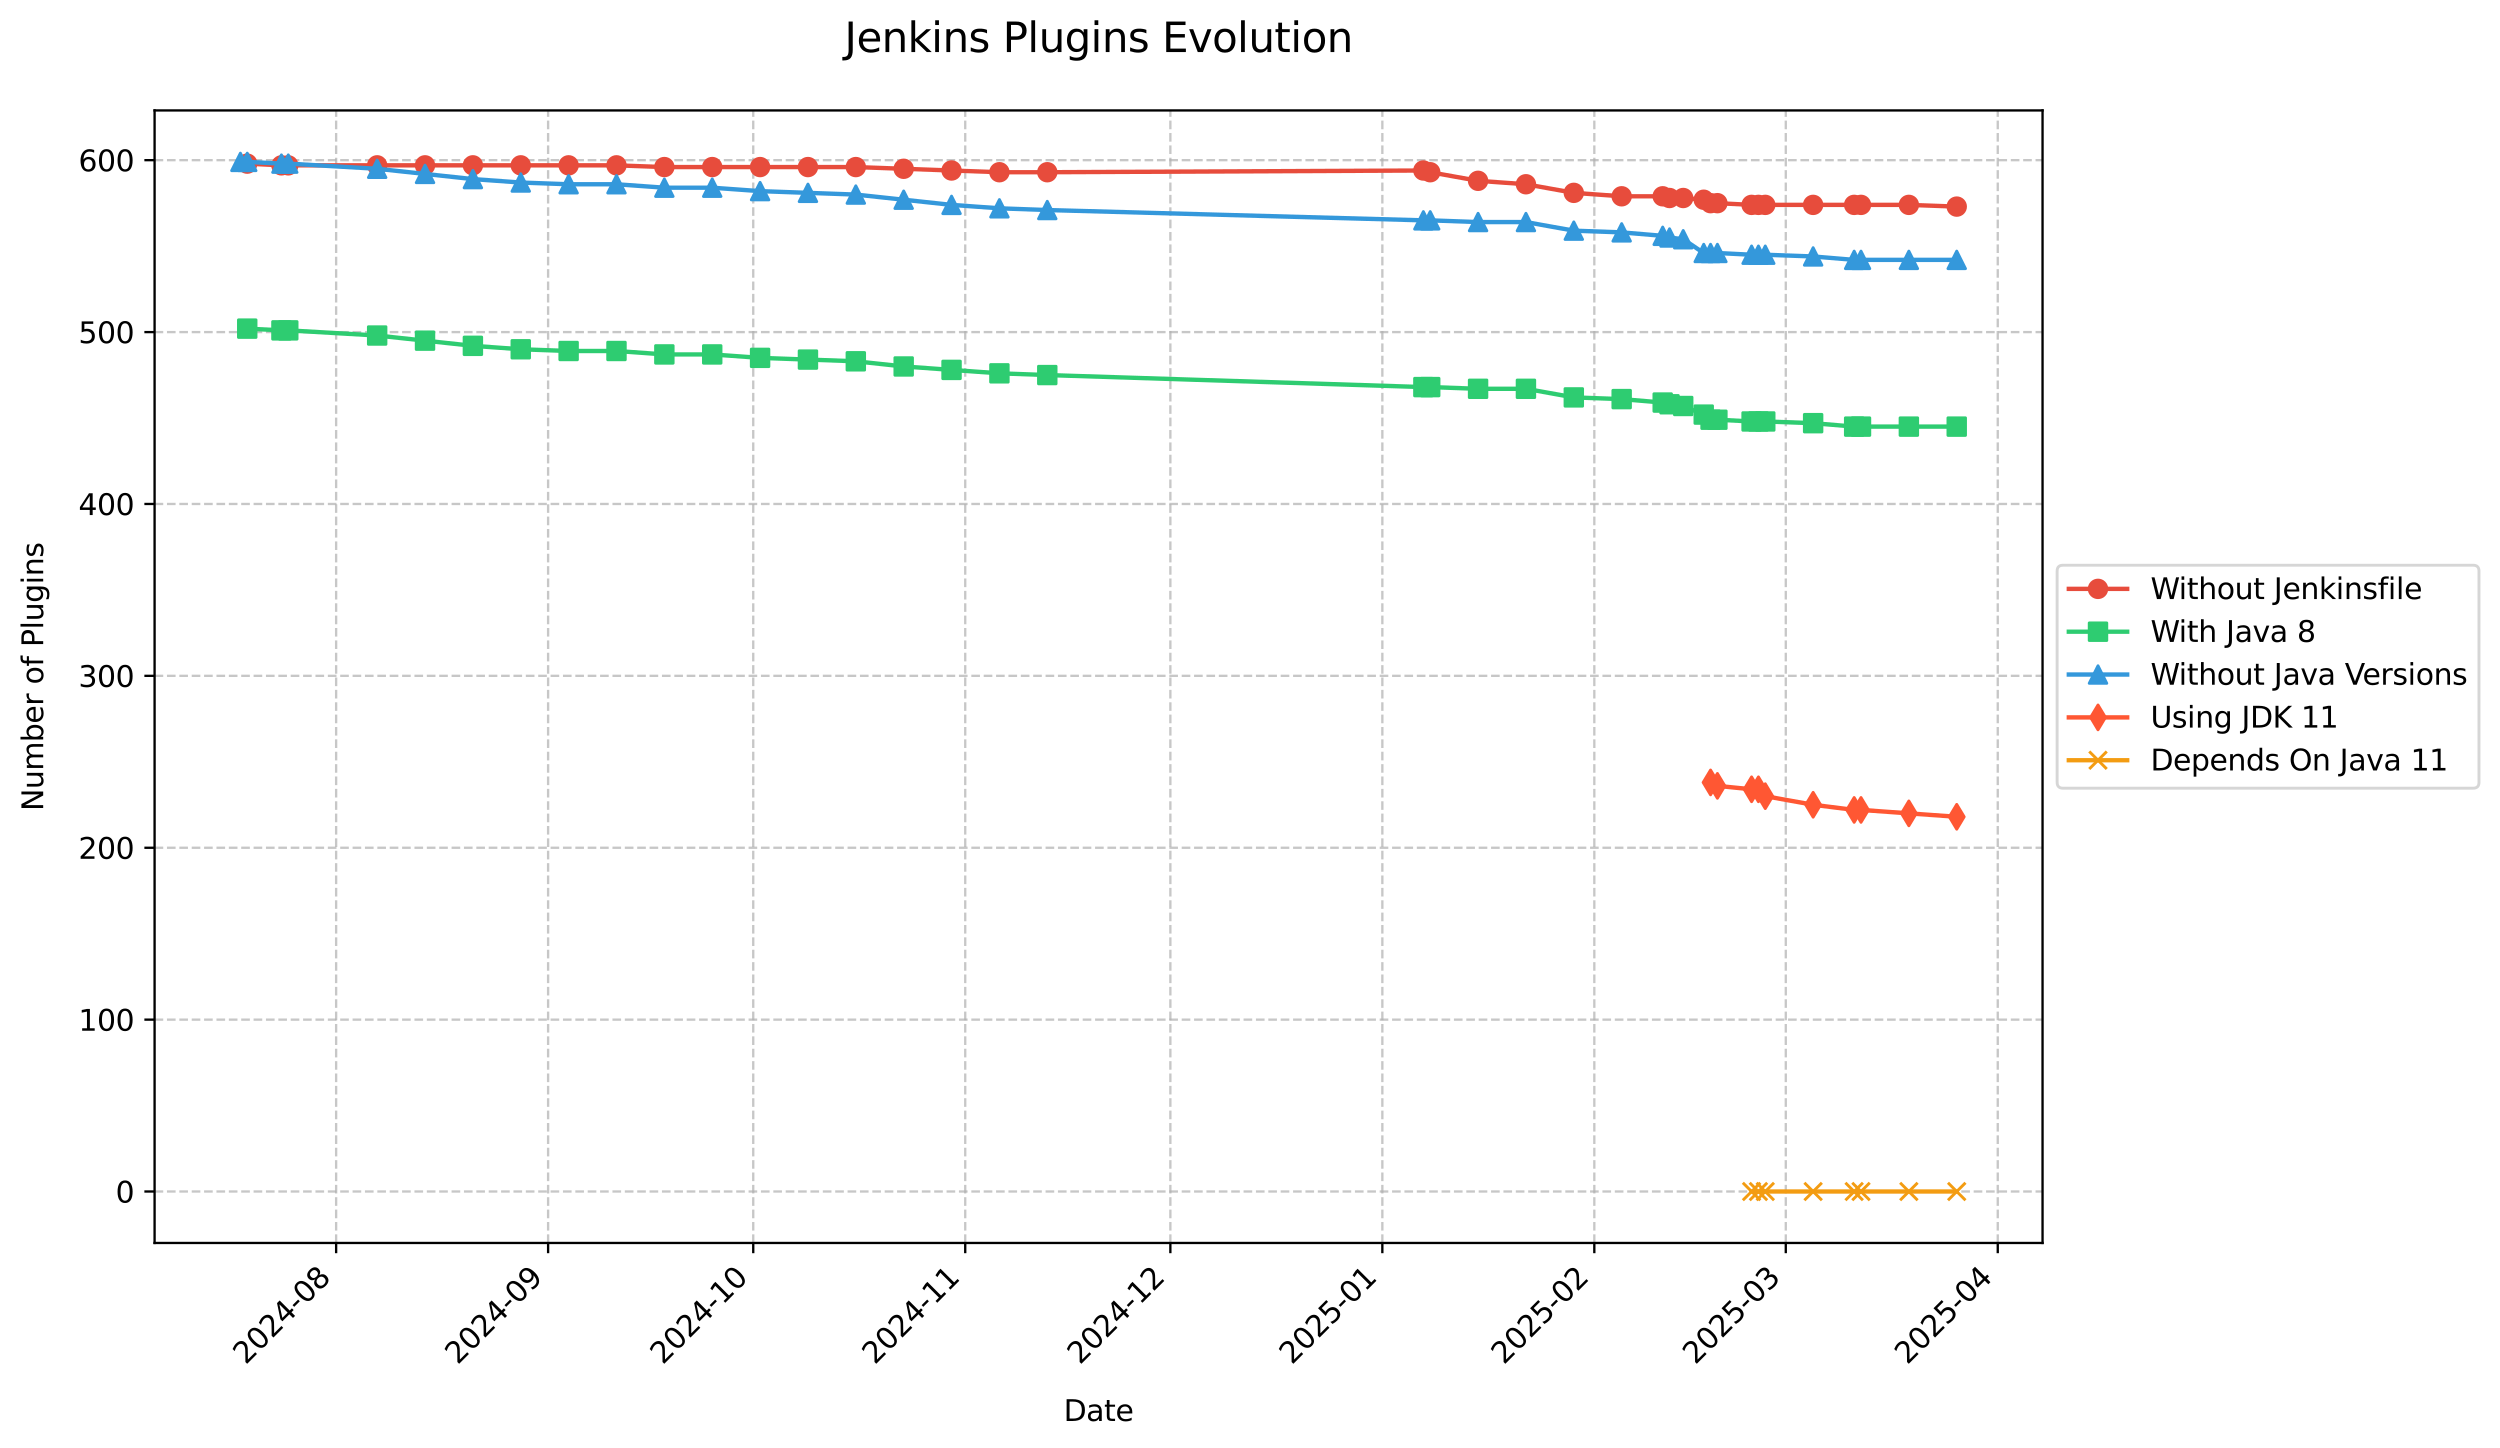 <?xml version="1.0" encoding="utf-8" standalone="no"?>
<!DOCTYPE svg PUBLIC "-//W3C//DTD SVG 1.1//EN"
  "http://www.w3.org/Graphics/SVG/1.1/DTD/svg11.dtd">
<svg xmlns:xlink="http://www.w3.org/1999/xlink" width="856.585pt" height="496.159pt" viewBox="0 0 856.585 496.159" xmlns="http://www.w3.org/2000/svg" version="1.1">
 <defs>
  <style type="text/css">*{stroke-linejoin: round; stroke-linecap: butt}</style>
 </defs>
 <g id="figure_1">
  <g id="patch_1">
   <path d="M 0 496.159 
L 856.585 496.159 
L 856.585 0 
L 0 0 
z
" style="fill: #ffffff"/>
  </g>
  <g id="axes_1">
   <g id="patch_2">
    <path d="M 52.966 425.892 
L 699.846 425.892 
L 699.846 37.838 
L 52.966 37.838 
z
" style="fill: #ffffff"/>
   </g>
   <g id="matplotlib.axis_1">
    <g id="xtick_1">
     <g id="line2d_1">
      <path d="M 115.17 425.892 
L 115.17 37.838 
" clip-path="url(#p33e97a8859)" style="fill: none; stroke-dasharray: 2.96,1.28; stroke-dashoffset: 0; stroke: #b0b0b0; stroke-opacity: 0.7; stroke-width: 0.8"/>
     </g>
     <g id="line2d_2">
      <defs>
       <path id="m01f39b95ec" d="M 0 0 
L 0 3.5 
" style="stroke: #000000; stroke-width: 0.8"/>
      </defs>
      <g>
       <use xlink:href="#m01f39b95ec" x="115.17" y="425.892" style="stroke: #000000; stroke-width: 0.8"/>
      </g>
     </g>
     <g id="text_1">
      <!-- 2024-08 -->
      <g transform="translate(84.155 467.81) rotate(-45) scale(0.1 -0.1)">
       <defs>
        <path id="DejaVuSans-32" d="M 1228 531 
L 3431 531 
L 3431 0 
L 469 0 
L 469 531 
Q 828 903 1448 1529 
Q 2069 2156 2228 2338 
Q 2531 2678 2651 2914 
Q 2772 3150 2772 3378 
Q 2772 3750 2511 3984 
Q 2250 4219 1831 4219 
Q 1534 4219 1204 4116 
Q 875 4013 500 3803 
L 500 4441 
Q 881 4594 1212 4672 
Q 1544 4750 1819 4750 
Q 2544 4750 2975 4387 
Q 3406 4025 3406 3419 
Q 3406 3131 3298 2873 
Q 3191 2616 2906 2266 
Q 2828 2175 2409 1742 
Q 1991 1309 1228 531 
z
" transform="scale(0.016)"/>
        <path id="DejaVuSans-30" d="M 2034 4250 
Q 1547 4250 1301 3770 
Q 1056 3291 1056 2328 
Q 1056 1369 1301 889 
Q 1547 409 2034 409 
Q 2525 409 2770 889 
Q 3016 1369 3016 2328 
Q 3016 3291 2770 3770 
Q 2525 4250 2034 4250 
z
M 2034 4750 
Q 2819 4750 3233 4129 
Q 3647 3509 3647 2328 
Q 3647 1150 3233 529 
Q 2819 -91 2034 -91 
Q 1250 -91 836 529 
Q 422 1150 422 2328 
Q 422 3509 836 4129 
Q 1250 4750 2034 4750 
z
" transform="scale(0.016)"/>
        <path id="DejaVuSans-34" d="M 2419 4116 
L 825 1625 
L 2419 1625 
L 2419 4116 
z
M 2253 4666 
L 3047 4666 
L 3047 1625 
L 3713 1625 
L 3713 1100 
L 3047 1100 
L 3047 0 
L 2419 0 
L 2419 1100 
L 313 1100 
L 313 1709 
L 2253 4666 
z
" transform="scale(0.016)"/>
        <path id="DejaVuSans-2d" d="M 313 2009 
L 1997 2009 
L 1997 1497 
L 313 1497 
L 313 2009 
z
" transform="scale(0.016)"/>
        <path id="DejaVuSans-38" d="M 2034 2216 
Q 1584 2216 1326 1975 
Q 1069 1734 1069 1313 
Q 1069 891 1326 650 
Q 1584 409 2034 409 
Q 2484 409 2743 651 
Q 3003 894 3003 1313 
Q 3003 1734 2745 1975 
Q 2488 2216 2034 2216 
z
M 1403 2484 
Q 997 2584 770 2862 
Q 544 3141 544 3541 
Q 544 4100 942 4425 
Q 1341 4750 2034 4750 
Q 2731 4750 3128 4425 
Q 3525 4100 3525 3541 
Q 3525 3141 3298 2862 
Q 3072 2584 2669 2484 
Q 3125 2378 3379 2068 
Q 3634 1759 3634 1313 
Q 3634 634 3220 271 
Q 2806 -91 2034 -91 
Q 1263 -91 848 271 
Q 434 634 434 1313 
Q 434 1759 690 2068 
Q 947 2378 1403 2484 
z
M 1172 3481 
Q 1172 3119 1398 2916 
Q 1625 2713 2034 2713 
Q 2441 2713 2670 2916 
Q 2900 3119 2900 3481 
Q 2900 3844 2670 4047 
Q 2441 4250 2034 4250 
Q 1625 4250 1398 4047 
Q 1172 3844 1172 3481 
z
" transform="scale(0.016)"/>
       </defs>
       <use xlink:href="#DejaVuSans-32"/>
       <use xlink:href="#DejaVuSans-30" x="63.623"/>
       <use xlink:href="#DejaVuSans-32" x="127.246"/>
       <use xlink:href="#DejaVuSans-34" x="190.869"/>
       <use xlink:href="#DejaVuSans-2d" x="254.492"/>
       <use xlink:href="#DejaVuSans-30" x="290.576"/>
       <use xlink:href="#DejaVuSans-38" x="354.199"/>
      </g>
     </g>
    </g>
    <g id="xtick_2">
     <g id="line2d_3">
      <path d="M 187.801 425.892 
L 187.801 37.838 
" clip-path="url(#p33e97a8859)" style="fill: none; stroke-dasharray: 2.96,1.28; stroke-dashoffset: 0; stroke: #b0b0b0; stroke-opacity: 0.7; stroke-width: 0.8"/>
     </g>
     <g id="line2d_4">
      <g>
       <use xlink:href="#m01f39b95ec" x="187.801" y="425.892" style="stroke: #000000; stroke-width: 0.8"/>
      </g>
     </g>
     <g id="text_2">
      <!-- 2024-09 -->
      <g transform="translate(156.785 467.81) rotate(-45) scale(0.1 -0.1)">
       <defs>
        <path id="DejaVuSans-39" d="M 703 97 
L 703 672 
Q 941 559 1184 500 
Q 1428 441 1663 441 
Q 2288 441 2617 861 
Q 2947 1281 2994 2138 
Q 2813 1869 2534 1725 
Q 2256 1581 1919 1581 
Q 1219 1581 811 2004 
Q 403 2428 403 3163 
Q 403 3881 828 4315 
Q 1253 4750 1959 4750 
Q 2769 4750 3195 4129 
Q 3622 3509 3622 2328 
Q 3622 1225 3098 567 
Q 2575 -91 1691 -91 
Q 1453 -91 1209 -44 
Q 966 3 703 97 
z
M 1959 2075 
Q 2384 2075 2632 2365 
Q 2881 2656 2881 3163 
Q 2881 3666 2632 3958 
Q 2384 4250 1959 4250 
Q 1534 4250 1286 3958 
Q 1038 3666 1038 3163 
Q 1038 2656 1286 2365 
Q 1534 2075 1959 2075 
z
" transform="scale(0.016)"/>
       </defs>
       <use xlink:href="#DejaVuSans-32"/>
       <use xlink:href="#DejaVuSans-30" x="63.623"/>
       <use xlink:href="#DejaVuSans-32" x="127.246"/>
       <use xlink:href="#DejaVuSans-34" x="190.869"/>
       <use xlink:href="#DejaVuSans-2d" x="254.492"/>
       <use xlink:href="#DejaVuSans-30" x="290.576"/>
       <use xlink:href="#DejaVuSans-39" x="354.199"/>
      </g>
     </g>
    </g>
    <g id="xtick_3">
     <g id="line2d_5">
      <path d="M 258.088 425.892 
L 258.088 37.838 
" clip-path="url(#p33e97a8859)" style="fill: none; stroke-dasharray: 2.96,1.28; stroke-dashoffset: 0; stroke: #b0b0b0; stroke-opacity: 0.7; stroke-width: 0.8"/>
     </g>
     <g id="line2d_6">
      <g>
       <use xlink:href="#m01f39b95ec" x="258.088" y="425.892" style="stroke: #000000; stroke-width: 0.8"/>
      </g>
     </g>
     <g id="text_3">
      <!-- 2024-10 -->
      <g transform="translate(227.073 467.81) rotate(-45) scale(0.1 -0.1)">
       <defs>
        <path id="DejaVuSans-31" d="M 794 531 
L 1825 531 
L 1825 4091 
L 703 3866 
L 703 4441 
L 1819 4666 
L 2450 4666 
L 2450 531 
L 3481 531 
L 3481 0 
L 794 0 
L 794 531 
z
" transform="scale(0.016)"/>
       </defs>
       <use xlink:href="#DejaVuSans-32"/>
       <use xlink:href="#DejaVuSans-30" x="63.623"/>
       <use xlink:href="#DejaVuSans-32" x="127.246"/>
       <use xlink:href="#DejaVuSans-34" x="190.869"/>
       <use xlink:href="#DejaVuSans-2d" x="254.492"/>
       <use xlink:href="#DejaVuSans-31" x="290.576"/>
       <use xlink:href="#DejaVuSans-30" x="354.199"/>
      </g>
     </g>
    </g>
    <g id="xtick_4">
     <g id="line2d_7">
      <path d="M 330.719 425.892 
L 330.719 37.838 
" clip-path="url(#p33e97a8859)" style="fill: none; stroke-dasharray: 2.96,1.28; stroke-dashoffset: 0; stroke: #b0b0b0; stroke-opacity: 0.7; stroke-width: 0.8"/>
     </g>
     <g id="line2d_8">
      <g>
       <use xlink:href="#m01f39b95ec" x="330.719" y="425.892" style="stroke: #000000; stroke-width: 0.8"/>
      </g>
     </g>
     <g id="text_4">
      <!-- 2024-11 -->
      <g transform="translate(299.703 467.81) rotate(-45) scale(0.1 -0.1)">
       <use xlink:href="#DejaVuSans-32"/>
       <use xlink:href="#DejaVuSans-30" x="63.623"/>
       <use xlink:href="#DejaVuSans-32" x="127.246"/>
       <use xlink:href="#DejaVuSans-34" x="190.869"/>
       <use xlink:href="#DejaVuSans-2d" x="254.492"/>
       <use xlink:href="#DejaVuSans-31" x="290.576"/>
       <use xlink:href="#DejaVuSans-31" x="354.199"/>
      </g>
     </g>
    </g>
    <g id="xtick_5">
     <g id="line2d_9">
      <path d="M 401.006 425.892 
L 401.006 37.838 
" clip-path="url(#p33e97a8859)" style="fill: none; stroke-dasharray: 2.96,1.28; stroke-dashoffset: 0; stroke: #b0b0b0; stroke-opacity: 0.7; stroke-width: 0.8"/>
     </g>
     <g id="line2d_10">
      <g>
       <use xlink:href="#m01f39b95ec" x="401.006" y="425.892" style="stroke: #000000; stroke-width: 0.8"/>
      </g>
     </g>
     <g id="text_5">
      <!-- 2024-12 -->
      <g transform="translate(369.991 467.81) rotate(-45) scale(0.1 -0.1)">
       <use xlink:href="#DejaVuSans-32"/>
       <use xlink:href="#DejaVuSans-30" x="63.623"/>
       <use xlink:href="#DejaVuSans-32" x="127.246"/>
       <use xlink:href="#DejaVuSans-34" x="190.869"/>
       <use xlink:href="#DejaVuSans-2d" x="254.492"/>
       <use xlink:href="#DejaVuSans-31" x="290.576"/>
       <use xlink:href="#DejaVuSans-32" x="354.199"/>
      </g>
     </g>
    </g>
    <g id="xtick_6">
     <g id="line2d_11">
      <path d="M 473.637 425.892 
L 473.637 37.838 
" clip-path="url(#p33e97a8859)" style="fill: none; stroke-dasharray: 2.96,1.28; stroke-dashoffset: 0; stroke: #b0b0b0; stroke-opacity: 0.7; stroke-width: 0.8"/>
     </g>
     <g id="line2d_12">
      <g>
       <use xlink:href="#m01f39b95ec" x="473.637" y="425.892" style="stroke: #000000; stroke-width: 0.8"/>
      </g>
     </g>
     <g id="text_6">
      <!-- 2025-01 -->
      <g transform="translate(442.621 467.81) rotate(-45) scale(0.1 -0.1)">
       <defs>
        <path id="DejaVuSans-35" d="M 691 4666 
L 3169 4666 
L 3169 4134 
L 1269 4134 
L 1269 2991 
Q 1406 3038 1543 3061 
Q 1681 3084 1819 3084 
Q 2600 3084 3056 2656 
Q 3513 2228 3513 1497 
Q 3513 744 3044 326 
Q 2575 -91 1722 -91 
Q 1428 -91 1123 -41 
Q 819 9 494 109 
L 494 744 
Q 775 591 1075 516 
Q 1375 441 1709 441 
Q 2250 441 2565 725 
Q 2881 1009 2881 1497 
Q 2881 1984 2565 2268 
Q 2250 2553 1709 2553 
Q 1456 2553 1204 2497 
Q 953 2441 691 2322 
L 691 4666 
z
" transform="scale(0.016)"/>
       </defs>
       <use xlink:href="#DejaVuSans-32"/>
       <use xlink:href="#DejaVuSans-30" x="63.623"/>
       <use xlink:href="#DejaVuSans-32" x="127.246"/>
       <use xlink:href="#DejaVuSans-35" x="190.869"/>
       <use xlink:href="#DejaVuSans-2d" x="254.492"/>
       <use xlink:href="#DejaVuSans-30" x="290.576"/>
       <use xlink:href="#DejaVuSans-31" x="354.199"/>
      </g>
     </g>
    </g>
    <g id="xtick_7">
     <g id="line2d_13">
      <path d="M 546.267 425.892 
L 546.267 37.838 
" clip-path="url(#p33e97a8859)" style="fill: none; stroke-dasharray: 2.96,1.28; stroke-dashoffset: 0; stroke: #b0b0b0; stroke-opacity: 0.7; stroke-width: 0.8"/>
     </g>
     <g id="line2d_14">
      <g>
       <use xlink:href="#m01f39b95ec" x="546.267" y="425.892" style="stroke: #000000; stroke-width: 0.8"/>
      </g>
     </g>
     <g id="text_7">
      <!-- 2025-02 -->
      <g transform="translate(515.252 467.81) rotate(-45) scale(0.1 -0.1)">
       <use xlink:href="#DejaVuSans-32"/>
       <use xlink:href="#DejaVuSans-30" x="63.623"/>
       <use xlink:href="#DejaVuSans-32" x="127.246"/>
       <use xlink:href="#DejaVuSans-35" x="190.869"/>
       <use xlink:href="#DejaVuSans-2d" x="254.492"/>
       <use xlink:href="#DejaVuSans-30" x="290.576"/>
       <use xlink:href="#DejaVuSans-32" x="354.199"/>
      </g>
     </g>
    </g>
    <g id="xtick_8">
     <g id="line2d_15">
      <path d="M 611.869 425.892 
L 611.869 37.838 
" clip-path="url(#p33e97a8859)" style="fill: none; stroke-dasharray: 2.96,1.28; stroke-dashoffset: 0; stroke: #b0b0b0; stroke-opacity: 0.7; stroke-width: 0.8"/>
     </g>
     <g id="line2d_16">
      <g>
       <use xlink:href="#m01f39b95ec" x="611.869" y="425.892" style="stroke: #000000; stroke-width: 0.8"/>
      </g>
     </g>
     <g id="text_8">
      <!-- 2025-03 -->
      <g transform="translate(580.854 467.81) rotate(-45) scale(0.1 -0.1)">
       <defs>
        <path id="DejaVuSans-33" d="M 2597 2516 
Q 3050 2419 3304 2112 
Q 3559 1806 3559 1356 
Q 3559 666 3084 287 
Q 2609 -91 1734 -91 
Q 1441 -91 1130 -33 
Q 819 25 488 141 
L 488 750 
Q 750 597 1062 519 
Q 1375 441 1716 441 
Q 2309 441 2620 675 
Q 2931 909 2931 1356 
Q 2931 1769 2642 2001 
Q 2353 2234 1838 2234 
L 1294 2234 
L 1294 2753 
L 1863 2753 
Q 2328 2753 2575 2939 
Q 2822 3125 2822 3475 
Q 2822 3834 2567 4026 
Q 2313 4219 1838 4219 
Q 1578 4219 1281 4162 
Q 984 4106 628 3988 
L 628 4550 
Q 988 4650 1302 4700 
Q 1616 4750 1894 4750 
Q 2613 4750 3031 4423 
Q 3450 4097 3450 3541 
Q 3450 3153 3228 2886 
Q 3006 2619 2597 2516 
z
" transform="scale(0.016)"/>
       </defs>
       <use xlink:href="#DejaVuSans-32"/>
       <use xlink:href="#DejaVuSans-30" x="63.623"/>
       <use xlink:href="#DejaVuSans-32" x="127.246"/>
       <use xlink:href="#DejaVuSans-35" x="190.869"/>
       <use xlink:href="#DejaVuSans-2d" x="254.492"/>
       <use xlink:href="#DejaVuSans-30" x="290.576"/>
       <use xlink:href="#DejaVuSans-33" x="354.199"/>
      </g>
     </g>
    </g>
    <g id="xtick_9">
     <g id="line2d_17">
      <path d="M 684.5 425.892 
L 684.5 37.838 
" clip-path="url(#p33e97a8859)" style="fill: none; stroke-dasharray: 2.96,1.28; stroke-dashoffset: 0; stroke: #b0b0b0; stroke-opacity: 0.7; stroke-width: 0.8"/>
     </g>
     <g id="line2d_18">
      <g>
       <use xlink:href="#m01f39b95ec" x="684.5" y="425.892" style="stroke: #000000; stroke-width: 0.8"/>
      </g>
     </g>
     <g id="text_9">
      <!-- 2025-04 -->
      <g transform="translate(653.484 467.81) rotate(-45) scale(0.1 -0.1)">
       <use xlink:href="#DejaVuSans-32"/>
       <use xlink:href="#DejaVuSans-30" x="63.623"/>
       <use xlink:href="#DejaVuSans-32" x="127.246"/>
       <use xlink:href="#DejaVuSans-35" x="190.869"/>
       <use xlink:href="#DejaVuSans-2d" x="254.492"/>
       <use xlink:href="#DejaVuSans-30" x="290.576"/>
       <use xlink:href="#DejaVuSans-34" x="354.199"/>
      </g>
     </g>
    </g>
    <g id="text_10">
     <!-- Date -->
     <g transform="translate(364.455 486.879) scale(0.1 -0.1)">
      <defs>
       <path id="DejaVuSans-44" d="M 1259 4147 
L 1259 519 
L 2022 519 
Q 2988 519 3436 956 
Q 3884 1394 3884 2338 
Q 3884 3275 3436 3711 
Q 2988 4147 2022 4147 
L 1259 4147 
z
M 628 4666 
L 1925 4666 
Q 3281 4666 3915 4102 
Q 4550 3538 4550 2338 
Q 4550 1131 3912 565 
Q 3275 0 1925 0 
L 628 0 
L 628 4666 
z
" transform="scale(0.016)"/>
       <path id="DejaVuSans-61" d="M 2194 1759 
Q 1497 1759 1228 1600 
Q 959 1441 959 1056 
Q 959 750 1161 570 
Q 1363 391 1709 391 
Q 2188 391 2477 730 
Q 2766 1069 2766 1631 
L 2766 1759 
L 2194 1759 
z
M 3341 1997 
L 3341 0 
L 2766 0 
L 2766 531 
Q 2569 213 2275 61 
Q 1981 -91 1556 -91 
Q 1019 -91 701 211 
Q 384 513 384 1019 
Q 384 1609 779 1909 
Q 1175 2209 1959 2209 
L 2766 2209 
L 2766 2266 
Q 2766 2663 2505 2880 
Q 2244 3097 1772 3097 
Q 1472 3097 1187 3025 
Q 903 2953 641 2809 
L 641 3341 
Q 956 3463 1253 3523 
Q 1550 3584 1831 3584 
Q 2591 3584 2966 3190 
Q 3341 2797 3341 1997 
z
" transform="scale(0.016)"/>
       <path id="DejaVuSans-74" d="M 1172 4494 
L 1172 3500 
L 2356 3500 
L 2356 3053 
L 1172 3053 
L 1172 1153 
Q 1172 725 1289 603 
Q 1406 481 1766 481 
L 2356 481 
L 2356 0 
L 1766 0 
Q 1100 0 847 248 
Q 594 497 594 1153 
L 594 3053 
L 172 3053 
L 172 3500 
L 594 3500 
L 594 4494 
L 1172 4494 
z
" transform="scale(0.016)"/>
       <path id="DejaVuSans-65" d="M 3597 1894 
L 3597 1613 
L 953 1613 
Q 991 1019 1311 708 
Q 1631 397 2203 397 
Q 2534 397 2845 478 
Q 3156 559 3463 722 
L 3463 178 
Q 3153 47 2828 -22 
Q 2503 -91 2169 -91 
Q 1331 -91 842 396 
Q 353 884 353 1716 
Q 353 2575 817 3079 
Q 1281 3584 2069 3584 
Q 2775 3584 3186 3129 
Q 3597 2675 3597 1894 
z
M 3022 2063 
Q 3016 2534 2758 2815 
Q 2500 3097 2075 3097 
Q 1594 3097 1305 2825 
Q 1016 2553 972 2059 
L 3022 2063 
z
" transform="scale(0.016)"/>
      </defs>
      <use xlink:href="#DejaVuSans-44"/>
      <use xlink:href="#DejaVuSans-61" x="77.002"/>
      <use xlink:href="#DejaVuSans-74" x="138.281"/>
      <use xlink:href="#DejaVuSans-65" x="177.49"/>
     </g>
    </g>
   </g>
   <g id="matplotlib.axis_2">
    <g id="ytick_1">
     <g id="line2d_19">
      <path d="M 52.966 408.253 
L 699.846 408.253 
" clip-path="url(#p33e97a8859)" style="fill: none; stroke-dasharray: 2.96,1.28; stroke-dashoffset: 0; stroke: #b0b0b0; stroke-opacity: 0.7; stroke-width: 0.8"/>
     </g>
     <g id="line2d_20">
      <defs>
       <path id="mf74f19232d" d="M 0 0 
L -3.5 0 
" style="stroke: #000000; stroke-width: 0.8"/>
      </defs>
      <g>
       <use xlink:href="#mf74f19232d" x="52.966" y="408.253" style="stroke: #000000; stroke-width: 0.8"/>
      </g>
     </g>
     <g id="text_11">
      <!-- 0 -->
      <g transform="translate(39.603 412.053) scale(0.1 -0.1)">
       <use xlink:href="#DejaVuSans-30"/>
      </g>
     </g>
    </g>
    <g id="ytick_2">
     <g id="line2d_21">
      <path d="M 52.966 349.359 
L 699.846 349.359 
" clip-path="url(#p33e97a8859)" style="fill: none; stroke-dasharray: 2.96,1.28; stroke-dashoffset: 0; stroke: #b0b0b0; stroke-opacity: 0.7; stroke-width: 0.8"/>
     </g>
     <g id="line2d_22">
      <g>
       <use xlink:href="#mf74f19232d" x="52.966" y="349.359" style="stroke: #000000; stroke-width: 0.8"/>
      </g>
     </g>
     <g id="text_12">
      <!-- 100 -->
      <g transform="translate(26.878 353.158) scale(0.1 -0.1)">
       <use xlink:href="#DejaVuSans-31"/>
       <use xlink:href="#DejaVuSans-30" x="63.623"/>
       <use xlink:href="#DejaVuSans-30" x="127.246"/>
      </g>
     </g>
    </g>
    <g id="ytick_3">
     <g id="line2d_23">
      <path d="M 52.966 290.465 
L 699.846 290.465 
" clip-path="url(#p33e97a8859)" style="fill: none; stroke-dasharray: 2.96,1.28; stroke-dashoffset: 0; stroke: #b0b0b0; stroke-opacity: 0.7; stroke-width: 0.8"/>
     </g>
     <g id="line2d_24">
      <g>
       <use xlink:href="#mf74f19232d" x="52.966" y="290.465" style="stroke: #000000; stroke-width: 0.8"/>
      </g>
     </g>
     <g id="text_13">
      <!-- 200 -->
      <g transform="translate(26.878 294.264) scale(0.1 -0.1)">
       <use xlink:href="#DejaVuSans-32"/>
       <use xlink:href="#DejaVuSans-30" x="63.623"/>
       <use xlink:href="#DejaVuSans-30" x="127.246"/>
      </g>
     </g>
    </g>
    <g id="ytick_4">
     <g id="line2d_25">
      <path d="M 52.966 231.571 
L 699.846 231.571 
" clip-path="url(#p33e97a8859)" style="fill: none; stroke-dasharray: 2.96,1.28; stroke-dashoffset: 0; stroke: #b0b0b0; stroke-opacity: 0.7; stroke-width: 0.8"/>
     </g>
     <g id="line2d_26">
      <g>
       <use xlink:href="#mf74f19232d" x="52.966" y="231.571" style="stroke: #000000; stroke-width: 0.8"/>
      </g>
     </g>
     <g id="text_14">
      <!-- 300 -->
      <g transform="translate(26.878 235.37) scale(0.1 -0.1)">
       <use xlink:href="#DejaVuSans-33"/>
       <use xlink:href="#DejaVuSans-30" x="63.623"/>
       <use xlink:href="#DejaVuSans-30" x="127.246"/>
      </g>
     </g>
    </g>
    <g id="ytick_5">
     <g id="line2d_27">
      <path d="M 52.966 172.676 
L 699.846 172.676 
" clip-path="url(#p33e97a8859)" style="fill: none; stroke-dasharray: 2.96,1.28; stroke-dashoffset: 0; stroke: #b0b0b0; stroke-opacity: 0.7; stroke-width: 0.8"/>
     </g>
     <g id="line2d_28">
      <g>
       <use xlink:href="#mf74f19232d" x="52.966" y="172.676" style="stroke: #000000; stroke-width: 0.8"/>
      </g>
     </g>
     <g id="text_15">
      <!-- 400 -->
      <g transform="translate(26.878 176.476) scale(0.1 -0.1)">
       <use xlink:href="#DejaVuSans-34"/>
       <use xlink:href="#DejaVuSans-30" x="63.623"/>
       <use xlink:href="#DejaVuSans-30" x="127.246"/>
      </g>
     </g>
    </g>
    <g id="ytick_6">
     <g id="line2d_29">
      <path d="M 52.966 113.782 
L 699.846 113.782 
" clip-path="url(#p33e97a8859)" style="fill: none; stroke-dasharray: 2.96,1.28; stroke-dashoffset: 0; stroke: #b0b0b0; stroke-opacity: 0.7; stroke-width: 0.8"/>
     </g>
     <g id="line2d_30">
      <g>
       <use xlink:href="#mf74f19232d" x="52.966" y="113.782" style="stroke: #000000; stroke-width: 0.8"/>
      </g>
     </g>
     <g id="text_16">
      <!-- 500 -->
      <g transform="translate(26.878 117.581) scale(0.1 -0.1)">
       <use xlink:href="#DejaVuSans-35"/>
       <use xlink:href="#DejaVuSans-30" x="63.623"/>
       <use xlink:href="#DejaVuSans-30" x="127.246"/>
      </g>
     </g>
    </g>
    <g id="ytick_7">
     <g id="line2d_31">
      <path d="M 52.966 54.888 
L 699.846 54.888 
" clip-path="url(#p33e97a8859)" style="fill: none; stroke-dasharray: 2.96,1.28; stroke-dashoffset: 0; stroke: #b0b0b0; stroke-opacity: 0.7; stroke-width: 0.8"/>
     </g>
     <g id="line2d_32">
      <g>
       <use xlink:href="#mf74f19232d" x="52.966" y="54.888" style="stroke: #000000; stroke-width: 0.8"/>
      </g>
     </g>
     <g id="text_17">
      <!-- 600 -->
      <g transform="translate(26.878 58.687) scale(0.1 -0.1)">
       <defs>
        <path id="DejaVuSans-36" d="M 2113 2584 
Q 1688 2584 1439 2293 
Q 1191 2003 1191 1497 
Q 1191 994 1439 701 
Q 1688 409 2113 409 
Q 2538 409 2786 701 
Q 3034 994 3034 1497 
Q 3034 2003 2786 2293 
Q 2538 2584 2113 2584 
z
M 3366 4563 
L 3366 3988 
Q 3128 4100 2886 4159 
Q 2644 4219 2406 4219 
Q 1781 4219 1451 3797 
Q 1122 3375 1075 2522 
Q 1259 2794 1537 2939 
Q 1816 3084 2150 3084 
Q 2853 3084 3261 2657 
Q 3669 2231 3669 1497 
Q 3669 778 3244 343 
Q 2819 -91 2113 -91 
Q 1303 -91 875 529 
Q 447 1150 447 2328 
Q 447 3434 972 4092 
Q 1497 4750 2381 4750 
Q 2619 4750 2861 4703 
Q 3103 4656 3366 4563 
z
" transform="scale(0.016)"/>
       </defs>
       <use xlink:href="#DejaVuSans-36"/>
       <use xlink:href="#DejaVuSans-30" x="63.623"/>
       <use xlink:href="#DejaVuSans-30" x="127.246"/>
      </g>
     </g>
    </g>
    <g id="text_18">
     <!-- Number of Plugins -->
     <g transform="translate(14.798 277.858) rotate(-90) scale(0.1 -0.1)">
      <defs>
       <path id="DejaVuSans-4e" d="M 628 4666 
L 1478 4666 
L 3547 763 
L 3547 4666 
L 4159 4666 
L 4159 0 
L 3309 0 
L 1241 3903 
L 1241 0 
L 628 0 
L 628 4666 
z
" transform="scale(0.016)"/>
       <path id="DejaVuSans-75" d="M 544 1381 
L 544 3500 
L 1119 3500 
L 1119 1403 
Q 1119 906 1312 657 
Q 1506 409 1894 409 
Q 2359 409 2629 706 
Q 2900 1003 2900 1516 
L 2900 3500 
L 3475 3500 
L 3475 0 
L 2900 0 
L 2900 538 
Q 2691 219 2414 64 
Q 2138 -91 1772 -91 
Q 1169 -91 856 284 
Q 544 659 544 1381 
z
M 1991 3584 
L 1991 3584 
z
" transform="scale(0.016)"/>
       <path id="DejaVuSans-6d" d="M 3328 2828 
Q 3544 3216 3844 3400 
Q 4144 3584 4550 3584 
Q 5097 3584 5394 3201 
Q 5691 2819 5691 2113 
L 5691 0 
L 5113 0 
L 5113 2094 
Q 5113 2597 4934 2840 
Q 4756 3084 4391 3084 
Q 3944 3084 3684 2787 
Q 3425 2491 3425 1978 
L 3425 0 
L 2847 0 
L 2847 2094 
Q 2847 2600 2669 2842 
Q 2491 3084 2119 3084 
Q 1678 3084 1418 2786 
Q 1159 2488 1159 1978 
L 1159 0 
L 581 0 
L 581 3500 
L 1159 3500 
L 1159 2956 
Q 1356 3278 1631 3431 
Q 1906 3584 2284 3584 
Q 2666 3584 2933 3390 
Q 3200 3197 3328 2828 
z
" transform="scale(0.016)"/>
       <path id="DejaVuSans-62" d="M 3116 1747 
Q 3116 2381 2855 2742 
Q 2594 3103 2138 3103 
Q 1681 3103 1420 2742 
Q 1159 2381 1159 1747 
Q 1159 1113 1420 752 
Q 1681 391 2138 391 
Q 2594 391 2855 752 
Q 3116 1113 3116 1747 
z
M 1159 2969 
Q 1341 3281 1617 3432 
Q 1894 3584 2278 3584 
Q 2916 3584 3314 3078 
Q 3713 2572 3713 1747 
Q 3713 922 3314 415 
Q 2916 -91 2278 -91 
Q 1894 -91 1617 61 
Q 1341 213 1159 525 
L 1159 0 
L 581 0 
L 581 4863 
L 1159 4863 
L 1159 2969 
z
" transform="scale(0.016)"/>
       <path id="DejaVuSans-72" d="M 2631 2963 
Q 2534 3019 2420 3045 
Q 2306 3072 2169 3072 
Q 1681 3072 1420 2755 
Q 1159 2438 1159 1844 
L 1159 0 
L 581 0 
L 581 3500 
L 1159 3500 
L 1159 2956 
Q 1341 3275 1631 3429 
Q 1922 3584 2338 3584 
Q 2397 3584 2469 3576 
Q 2541 3569 2628 3553 
L 2631 2963 
z
" transform="scale(0.016)"/>
       <path id="DejaVuSans-20" transform="scale(0.016)"/>
       <path id="DejaVuSans-6f" d="M 1959 3097 
Q 1497 3097 1228 2736 
Q 959 2375 959 1747 
Q 959 1119 1226 758 
Q 1494 397 1959 397 
Q 2419 397 2687 759 
Q 2956 1122 2956 1747 
Q 2956 2369 2687 2733 
Q 2419 3097 1959 3097 
z
M 1959 3584 
Q 2709 3584 3137 3096 
Q 3566 2609 3566 1747 
Q 3566 888 3137 398 
Q 2709 -91 1959 -91 
Q 1206 -91 779 398 
Q 353 888 353 1747 
Q 353 2609 779 3096 
Q 1206 3584 1959 3584 
z
" transform="scale(0.016)"/>
       <path id="DejaVuSans-66" d="M 2375 4863 
L 2375 4384 
L 1825 4384 
Q 1516 4384 1395 4259 
Q 1275 4134 1275 3809 
L 1275 3500 
L 2222 3500 
L 2222 3053 
L 1275 3053 
L 1275 0 
L 697 0 
L 697 3053 
L 147 3053 
L 147 3500 
L 697 3500 
L 697 3744 
Q 697 4328 969 4595 
Q 1241 4863 1831 4863 
L 2375 4863 
z
" transform="scale(0.016)"/>
       <path id="DejaVuSans-50" d="M 1259 4147 
L 1259 2394 
L 2053 2394 
Q 2494 2394 2734 2622 
Q 2975 2850 2975 3272 
Q 2975 3691 2734 3919 
Q 2494 4147 2053 4147 
L 1259 4147 
z
M 628 4666 
L 2053 4666 
Q 2838 4666 3239 4311 
Q 3641 3956 3641 3272 
Q 3641 2581 3239 2228 
Q 2838 1875 2053 1875 
L 1259 1875 
L 1259 0 
L 628 0 
L 628 4666 
z
" transform="scale(0.016)"/>
       <path id="DejaVuSans-6c" d="M 603 4863 
L 1178 4863 
L 1178 0 
L 603 0 
L 603 4863 
z
" transform="scale(0.016)"/>
       <path id="DejaVuSans-67" d="M 2906 1791 
Q 2906 2416 2648 2759 
Q 2391 3103 1925 3103 
Q 1463 3103 1205 2759 
Q 947 2416 947 1791 
Q 947 1169 1205 825 
Q 1463 481 1925 481 
Q 2391 481 2648 825 
Q 2906 1169 2906 1791 
z
M 3481 434 
Q 3481 -459 3084 -895 
Q 2688 -1331 1869 -1331 
Q 1566 -1331 1297 -1286 
Q 1028 -1241 775 -1147 
L 775 -588 
Q 1028 -725 1275 -790 
Q 1522 -856 1778 -856 
Q 2344 -856 2625 -561 
Q 2906 -266 2906 331 
L 2906 616 
Q 2728 306 2450 153 
Q 2172 0 1784 0 
Q 1141 0 747 490 
Q 353 981 353 1791 
Q 353 2603 747 3093 
Q 1141 3584 1784 3584 
Q 2172 3584 2450 3431 
Q 2728 3278 2906 2969 
L 2906 3500 
L 3481 3500 
L 3481 434 
z
" transform="scale(0.016)"/>
       <path id="DejaVuSans-69" d="M 603 3500 
L 1178 3500 
L 1178 0 
L 603 0 
L 603 3500 
z
M 603 4863 
L 1178 4863 
L 1178 4134 
L 603 4134 
L 603 4863 
z
" transform="scale(0.016)"/>
       <path id="DejaVuSans-6e" d="M 3513 2113 
L 3513 0 
L 2938 0 
L 2938 2094 
Q 2938 2591 2744 2837 
Q 2550 3084 2163 3084 
Q 1697 3084 1428 2787 
Q 1159 2491 1159 1978 
L 1159 0 
L 581 0 
L 581 3500 
L 1159 3500 
L 1159 2956 
Q 1366 3272 1645 3428 
Q 1925 3584 2291 3584 
Q 2894 3584 3203 3211 
Q 3513 2838 3513 2113 
z
" transform="scale(0.016)"/>
       <path id="DejaVuSans-73" d="M 2834 3397 
L 2834 2853 
Q 2591 2978 2328 3040 
Q 2066 3103 1784 3103 
Q 1356 3103 1142 2972 
Q 928 2841 928 2578 
Q 928 2378 1081 2264 
Q 1234 2150 1697 2047 
L 1894 2003 
Q 2506 1872 2764 1633 
Q 3022 1394 3022 966 
Q 3022 478 2636 193 
Q 2250 -91 1575 -91 
Q 1294 -91 989 -36 
Q 684 19 347 128 
L 347 722 
Q 666 556 975 473 
Q 1284 391 1588 391 
Q 1994 391 2212 530 
Q 2431 669 2431 922 
Q 2431 1156 2273 1281 
Q 2116 1406 1581 1522 
L 1381 1569 
Q 847 1681 609 1914 
Q 372 2147 372 2553 
Q 372 3047 722 3315 
Q 1072 3584 1716 3584 
Q 2034 3584 2315 3537 
Q 2597 3491 2834 3397 
z
" transform="scale(0.016)"/>
      </defs>
      <use xlink:href="#DejaVuSans-4e"/>
      <use xlink:href="#DejaVuSans-75" x="74.805"/>
      <use xlink:href="#DejaVuSans-6d" x="138.184"/>
      <use xlink:href="#DejaVuSans-62" x="235.596"/>
      <use xlink:href="#DejaVuSans-65" x="299.072"/>
      <use xlink:href="#DejaVuSans-72" x="360.596"/>
      <use xlink:href="#DejaVuSans-20" x="401.709"/>
      <use xlink:href="#DejaVuSans-6f" x="433.496"/>
      <use xlink:href="#DejaVuSans-66" x="494.678"/>
      <use xlink:href="#DejaVuSans-20" x="529.883"/>
      <use xlink:href="#DejaVuSans-50" x="561.67"/>
      <use xlink:href="#DejaVuSans-6c" x="621.973"/>
      <use xlink:href="#DejaVuSans-75" x="649.756"/>
      <use xlink:href="#DejaVuSans-67" x="713.135"/>
      <use xlink:href="#DejaVuSans-69" x="776.611"/>
      <use xlink:href="#DejaVuSans-6e" x="804.395"/>
      <use xlink:href="#DejaVuSans-73" x="867.773"/>
     </g>
    </g>
   </g>
   <g id="line2d_33">
    <path d="M 84.712 56.066 
L 96.427 56.655 
L 98.77 56.655 
L 129.228 56.655 
L 145.628 56.655 
L 162.029 56.655 
L 178.429 56.655 
L 194.829 56.655 
L 211.23 56.655 
L 227.63 57.243 
L 244.031 57.243 
L 260.431 57.243 
L 276.832 57.243 
L 293.232 57.243 
L 309.632 57.832 
L 326.033 58.421 
L 342.433 59.01 
L 358.834 59.01 
L 487.694 58.421 
L 490.037 59.01 
L 506.438 61.955 
L 522.838 63.133 
L 539.239 66.078 
L 555.639 67.256 
L 569.696 67.256 
L 572.039 67.844 
L 576.725 67.844 
L 583.754 68.433 
L 586.097 69.611 
L 588.44 69.611 
L 600.154 70.2 
L 602.497 70.2 
L 604.84 70.2 
L 621.241 70.2 
L 635.298 70.2 
L 637.641 70.2 
L 654.042 70.2 
L 670.442 70.789 
" clip-path="url(#p33e97a8859)" style="fill: none; stroke: #e74c3c; stroke-width: 1.5; stroke-linecap: square"/>
    <defs>
     <path id="mebb9c11060" d="M 0 3 
C 0.796 3 1.559 2.684 2.121 2.121 
C 2.684 1.559 3 0.796 3 0 
C 3 -0.796 2.684 -1.559 2.121 -2.121 
C 1.559 -2.684 0.796 -3 0 -3 
C -0.796 -3 -1.559 -2.684 -2.121 -2.121 
C -2.684 -1.559 -3 -0.796 -3 0 
C -3 0.796 -2.684 1.559 -2.121 2.121 
C -1.559 2.684 -0.796 3 0 3 
z
" style="stroke: #e74c3c"/>
    </defs>
    <g clip-path="url(#p33e97a8859)">
     <use xlink:href="#mebb9c11060" x="84.712" y="56.066" style="fill: #e74c3c; stroke: #e74c3c"/>
     <use xlink:href="#mebb9c11060" x="96.427" y="56.655" style="fill: #e74c3c; stroke: #e74c3c"/>
     <use xlink:href="#mebb9c11060" x="98.77" y="56.655" style="fill: #e74c3c; stroke: #e74c3c"/>
     <use xlink:href="#mebb9c11060" x="129.228" y="56.655" style="fill: #e74c3c; stroke: #e74c3c"/>
     <use xlink:href="#mebb9c11060" x="145.628" y="56.655" style="fill: #e74c3c; stroke: #e74c3c"/>
     <use xlink:href="#mebb9c11060" x="162.029" y="56.655" style="fill: #e74c3c; stroke: #e74c3c"/>
     <use xlink:href="#mebb9c11060" x="178.429" y="56.655" style="fill: #e74c3c; stroke: #e74c3c"/>
     <use xlink:href="#mebb9c11060" x="194.829" y="56.655" style="fill: #e74c3c; stroke: #e74c3c"/>
     <use xlink:href="#mebb9c11060" x="211.23" y="56.655" style="fill: #e74c3c; stroke: #e74c3c"/>
     <use xlink:href="#mebb9c11060" x="227.63" y="57.243" style="fill: #e74c3c; stroke: #e74c3c"/>
     <use xlink:href="#mebb9c11060" x="244.031" y="57.243" style="fill: #e74c3c; stroke: #e74c3c"/>
     <use xlink:href="#mebb9c11060" x="260.431" y="57.243" style="fill: #e74c3c; stroke: #e74c3c"/>
     <use xlink:href="#mebb9c11060" x="276.832" y="57.243" style="fill: #e74c3c; stroke: #e74c3c"/>
     <use xlink:href="#mebb9c11060" x="293.232" y="57.243" style="fill: #e74c3c; stroke: #e74c3c"/>
     <use xlink:href="#mebb9c11060" x="309.632" y="57.832" style="fill: #e74c3c; stroke: #e74c3c"/>
     <use xlink:href="#mebb9c11060" x="326.033" y="58.421" style="fill: #e74c3c; stroke: #e74c3c"/>
     <use xlink:href="#mebb9c11060" x="342.433" y="59.01" style="fill: #e74c3c; stroke: #e74c3c"/>
     <use xlink:href="#mebb9c11060" x="358.834" y="59.01" style="fill: #e74c3c; stroke: #e74c3c"/>
     <use xlink:href="#mebb9c11060" x="487.694" y="58.421" style="fill: #e74c3c; stroke: #e74c3c"/>
     <use xlink:href="#mebb9c11060" x="490.037" y="59.01" style="fill: #e74c3c; stroke: #e74c3c"/>
     <use xlink:href="#mebb9c11060" x="506.438" y="61.955" style="fill: #e74c3c; stroke: #e74c3c"/>
     <use xlink:href="#mebb9c11060" x="522.838" y="63.133" style="fill: #e74c3c; stroke: #e74c3c"/>
     <use xlink:href="#mebb9c11060" x="539.239" y="66.078" style="fill: #e74c3c; stroke: #e74c3c"/>
     <use xlink:href="#mebb9c11060" x="555.639" y="67.256" style="fill: #e74c3c; stroke: #e74c3c"/>
     <use xlink:href="#mebb9c11060" x="569.696" y="67.256" style="fill: #e74c3c; stroke: #e74c3c"/>
     <use xlink:href="#mebb9c11060" x="572.039" y="67.844" style="fill: #e74c3c; stroke: #e74c3c"/>
     <use xlink:href="#mebb9c11060" x="576.725" y="67.844" style="fill: #e74c3c; stroke: #e74c3c"/>
     <use xlink:href="#mebb9c11060" x="583.754" y="68.433" style="fill: #e74c3c; stroke: #e74c3c"/>
     <use xlink:href="#mebb9c11060" x="586.097" y="69.611" style="fill: #e74c3c; stroke: #e74c3c"/>
     <use xlink:href="#mebb9c11060" x="588.44" y="69.611" style="fill: #e74c3c; stroke: #e74c3c"/>
     <use xlink:href="#mebb9c11060" x="600.154" y="70.2" style="fill: #e74c3c; stroke: #e74c3c"/>
     <use xlink:href="#mebb9c11060" x="602.497" y="70.2" style="fill: #e74c3c; stroke: #e74c3c"/>
     <use xlink:href="#mebb9c11060" x="604.84" y="70.2" style="fill: #e74c3c; stroke: #e74c3c"/>
     <use xlink:href="#mebb9c11060" x="621.241" y="70.2" style="fill: #e74c3c; stroke: #e74c3c"/>
     <use xlink:href="#mebb9c11060" x="635.298" y="70.2" style="fill: #e74c3c; stroke: #e74c3c"/>
     <use xlink:href="#mebb9c11060" x="637.641" y="70.2" style="fill: #e74c3c; stroke: #e74c3c"/>
     <use xlink:href="#mebb9c11060" x="654.042" y="70.2" style="fill: #e74c3c; stroke: #e74c3c"/>
     <use xlink:href="#mebb9c11060" x="670.442" y="70.789" style="fill: #e74c3c; stroke: #e74c3c"/>
    </g>
   </g>
   <g id="line2d_34">
    <path d="M 84.712 112.604 
L 96.427 113.193 
L 98.77 113.193 
L 129.228 114.96 
L 145.628 116.727 
L 162.029 118.494 
L 178.429 119.671 
L 194.829 120.26 
L 211.23 120.26 
L 227.63 121.438 
L 244.031 121.438 
L 260.431 122.616 
L 276.832 123.205 
L 293.232 123.794 
L 309.632 125.561 
L 326.033 126.739 
L 342.433 127.917 
L 358.834 128.506 
L 487.694 132.628 
L 490.037 132.628 
L 506.438 133.217 
L 522.838 133.217 
L 539.239 136.162 
L 555.639 136.751 
L 569.696 137.929 
L 572.039 138.518 
L 576.725 139.107 
L 583.754 142.051 
L 586.097 143.818 
L 588.44 143.818 
L 600.154 144.407 
L 602.497 144.407 
L 604.84 144.407 
L 621.241 144.996 
L 635.298 146.174 
L 637.641 146.174 
L 654.042 146.174 
L 670.442 146.174 
" clip-path="url(#p33e97a8859)" style="fill: none; stroke: #2ecc71; stroke-width: 1.5; stroke-linecap: square"/>
    <defs>
     <path id="m818d74c547" d="M -3 3 
L 3 3 
L 3 -3 
L -3 -3 
z
" style="stroke: #2ecc71; stroke-linejoin: miter"/>
    </defs>
    <g clip-path="url(#p33e97a8859)">
     <use xlink:href="#m818d74c547" x="84.712" y="112.604" style="fill: #2ecc71; stroke: #2ecc71; stroke-linejoin: miter"/>
     <use xlink:href="#m818d74c547" x="96.427" y="113.193" style="fill: #2ecc71; stroke: #2ecc71; stroke-linejoin: miter"/>
     <use xlink:href="#m818d74c547" x="98.77" y="113.193" style="fill: #2ecc71; stroke: #2ecc71; stroke-linejoin: miter"/>
     <use xlink:href="#m818d74c547" x="129.228" y="114.96" style="fill: #2ecc71; stroke: #2ecc71; stroke-linejoin: miter"/>
     <use xlink:href="#m818d74c547" x="145.628" y="116.727" style="fill: #2ecc71; stroke: #2ecc71; stroke-linejoin: miter"/>
     <use xlink:href="#m818d74c547" x="162.029" y="118.494" style="fill: #2ecc71; stroke: #2ecc71; stroke-linejoin: miter"/>
     <use xlink:href="#m818d74c547" x="178.429" y="119.671" style="fill: #2ecc71; stroke: #2ecc71; stroke-linejoin: miter"/>
     <use xlink:href="#m818d74c547" x="194.829" y="120.26" style="fill: #2ecc71; stroke: #2ecc71; stroke-linejoin: miter"/>
     <use xlink:href="#m818d74c547" x="211.23" y="120.26" style="fill: #2ecc71; stroke: #2ecc71; stroke-linejoin: miter"/>
     <use xlink:href="#m818d74c547" x="227.63" y="121.438" style="fill: #2ecc71; stroke: #2ecc71; stroke-linejoin: miter"/>
     <use xlink:href="#m818d74c547" x="244.031" y="121.438" style="fill: #2ecc71; stroke: #2ecc71; stroke-linejoin: miter"/>
     <use xlink:href="#m818d74c547" x="260.431" y="122.616" style="fill: #2ecc71; stroke: #2ecc71; stroke-linejoin: miter"/>
     <use xlink:href="#m818d74c547" x="276.832" y="123.205" style="fill: #2ecc71; stroke: #2ecc71; stroke-linejoin: miter"/>
     <use xlink:href="#m818d74c547" x="293.232" y="123.794" style="fill: #2ecc71; stroke: #2ecc71; stroke-linejoin: miter"/>
     <use xlink:href="#m818d74c547" x="309.632" y="125.561" style="fill: #2ecc71; stroke: #2ecc71; stroke-linejoin: miter"/>
     <use xlink:href="#m818d74c547" x="326.033" y="126.739" style="fill: #2ecc71; stroke: #2ecc71; stroke-linejoin: miter"/>
     <use xlink:href="#m818d74c547" x="342.433" y="127.917" style="fill: #2ecc71; stroke: #2ecc71; stroke-linejoin: miter"/>
     <use xlink:href="#m818d74c547" x="358.834" y="128.506" style="fill: #2ecc71; stroke: #2ecc71; stroke-linejoin: miter"/>
     <use xlink:href="#m818d74c547" x="487.694" y="132.628" style="fill: #2ecc71; stroke: #2ecc71; stroke-linejoin: miter"/>
     <use xlink:href="#m818d74c547" x="490.037" y="132.628" style="fill: #2ecc71; stroke: #2ecc71; stroke-linejoin: miter"/>
     <use xlink:href="#m818d74c547" x="506.438" y="133.217" style="fill: #2ecc71; stroke: #2ecc71; stroke-linejoin: miter"/>
     <use xlink:href="#m818d74c547" x="522.838" y="133.217" style="fill: #2ecc71; stroke: #2ecc71; stroke-linejoin: miter"/>
     <use xlink:href="#m818d74c547" x="539.239" y="136.162" style="fill: #2ecc71; stroke: #2ecc71; stroke-linejoin: miter"/>
     <use xlink:href="#m818d74c547" x="555.639" y="136.751" style="fill: #2ecc71; stroke: #2ecc71; stroke-linejoin: miter"/>
     <use xlink:href="#m818d74c547" x="569.696" y="137.929" style="fill: #2ecc71; stroke: #2ecc71; stroke-linejoin: miter"/>
     <use xlink:href="#m818d74c547" x="572.039" y="138.518" style="fill: #2ecc71; stroke: #2ecc71; stroke-linejoin: miter"/>
     <use xlink:href="#m818d74c547" x="576.725" y="139.107" style="fill: #2ecc71; stroke: #2ecc71; stroke-linejoin: miter"/>
     <use xlink:href="#m818d74c547" x="583.754" y="142.051" style="fill: #2ecc71; stroke: #2ecc71; stroke-linejoin: miter"/>
     <use xlink:href="#m818d74c547" x="586.097" y="143.818" style="fill: #2ecc71; stroke: #2ecc71; stroke-linejoin: miter"/>
     <use xlink:href="#m818d74c547" x="588.44" y="143.818" style="fill: #2ecc71; stroke: #2ecc71; stroke-linejoin: miter"/>
     <use xlink:href="#m818d74c547" x="600.154" y="144.407" style="fill: #2ecc71; stroke: #2ecc71; stroke-linejoin: miter"/>
     <use xlink:href="#m818d74c547" x="602.497" y="144.407" style="fill: #2ecc71; stroke: #2ecc71; stroke-linejoin: miter"/>
     <use xlink:href="#m818d74c547" x="604.84" y="144.407" style="fill: #2ecc71; stroke: #2ecc71; stroke-linejoin: miter"/>
     <use xlink:href="#m818d74c547" x="621.241" y="144.996" style="fill: #2ecc71; stroke: #2ecc71; stroke-linejoin: miter"/>
     <use xlink:href="#m818d74c547" x="635.298" y="146.174" style="fill: #2ecc71; stroke: #2ecc71; stroke-linejoin: miter"/>
     <use xlink:href="#m818d74c547" x="637.641" y="146.174" style="fill: #2ecc71; stroke: #2ecc71; stroke-linejoin: miter"/>
     <use xlink:href="#m818d74c547" x="654.042" y="146.174" style="fill: #2ecc71; stroke: #2ecc71; stroke-linejoin: miter"/>
     <use xlink:href="#m818d74c547" x="670.442" y="146.174" style="fill: #2ecc71; stroke: #2ecc71; stroke-linejoin: miter"/>
    </g>
   </g>
   <g id="line2d_35">
    <path d="M 82.369 55.477 
L 84.712 55.477 
L 96.427 56.066 
L 98.77 56.066 
L 129.228 57.832 
L 145.628 59.599 
L 162.029 61.366 
L 178.429 62.544 
L 194.829 63.133 
L 211.23 63.133 
L 227.63 64.311 
L 244.031 64.311 
L 260.431 65.489 
L 276.832 66.078 
L 293.232 66.667 
L 309.632 68.433 
L 326.033 70.2 
L 342.433 71.378 
L 358.834 71.967 
L 487.694 75.501 
L 490.037 75.501 
L 506.438 76.09 
L 522.838 76.09 
L 539.239 79.034 
L 555.639 79.623 
L 569.696 80.801 
L 572.039 81.39 
L 576.725 81.979 
L 583.754 86.691 
L 586.097 86.691 
L 588.44 86.691 
L 600.154 87.28 
L 602.497 87.28 
L 604.84 87.28 
L 621.241 87.869 
L 635.298 89.046 
L 637.641 89.046 
L 654.042 89.046 
L 670.442 89.046 
" clip-path="url(#p33e97a8859)" style="fill: none; stroke: #3498db; stroke-width: 1.5; stroke-linecap: square"/>
    <defs>
     <path id="m011b6dc6e5" d="M 0 -3 
L -3 3 
L 3 3 
z
" style="stroke: #3498db; stroke-linejoin: miter"/>
    </defs>
    <g clip-path="url(#p33e97a8859)">
     <use xlink:href="#m011b6dc6e5" x="82.369" y="55.477" style="fill: #3498db; stroke: #3498db; stroke-linejoin: miter"/>
     <use xlink:href="#m011b6dc6e5" x="84.712" y="55.477" style="fill: #3498db; stroke: #3498db; stroke-linejoin: miter"/>
     <use xlink:href="#m011b6dc6e5" x="96.427" y="56.066" style="fill: #3498db; stroke: #3498db; stroke-linejoin: miter"/>
     <use xlink:href="#m011b6dc6e5" x="98.77" y="56.066" style="fill: #3498db; stroke: #3498db; stroke-linejoin: miter"/>
     <use xlink:href="#m011b6dc6e5" x="129.228" y="57.832" style="fill: #3498db; stroke: #3498db; stroke-linejoin: miter"/>
     <use xlink:href="#m011b6dc6e5" x="145.628" y="59.599" style="fill: #3498db; stroke: #3498db; stroke-linejoin: miter"/>
     <use xlink:href="#m011b6dc6e5" x="162.029" y="61.366" style="fill: #3498db; stroke: #3498db; stroke-linejoin: miter"/>
     <use xlink:href="#m011b6dc6e5" x="178.429" y="62.544" style="fill: #3498db; stroke: #3498db; stroke-linejoin: miter"/>
     <use xlink:href="#m011b6dc6e5" x="194.829" y="63.133" style="fill: #3498db; stroke: #3498db; stroke-linejoin: miter"/>
     <use xlink:href="#m011b6dc6e5" x="211.23" y="63.133" style="fill: #3498db; stroke: #3498db; stroke-linejoin: miter"/>
     <use xlink:href="#m011b6dc6e5" x="227.63" y="64.311" style="fill: #3498db; stroke: #3498db; stroke-linejoin: miter"/>
     <use xlink:href="#m011b6dc6e5" x="244.031" y="64.311" style="fill: #3498db; stroke: #3498db; stroke-linejoin: miter"/>
     <use xlink:href="#m011b6dc6e5" x="260.431" y="65.489" style="fill: #3498db; stroke: #3498db; stroke-linejoin: miter"/>
     <use xlink:href="#m011b6dc6e5" x="276.832" y="66.078" style="fill: #3498db; stroke: #3498db; stroke-linejoin: miter"/>
     <use xlink:href="#m011b6dc6e5" x="293.232" y="66.667" style="fill: #3498db; stroke: #3498db; stroke-linejoin: miter"/>
     <use xlink:href="#m011b6dc6e5" x="309.632" y="68.433" style="fill: #3498db; stroke: #3498db; stroke-linejoin: miter"/>
     <use xlink:href="#m011b6dc6e5" x="326.033" y="70.2" style="fill: #3498db; stroke: #3498db; stroke-linejoin: miter"/>
     <use xlink:href="#m011b6dc6e5" x="342.433" y="71.378" style="fill: #3498db; stroke: #3498db; stroke-linejoin: miter"/>
     <use xlink:href="#m011b6dc6e5" x="358.834" y="71.967" style="fill: #3498db; stroke: #3498db; stroke-linejoin: miter"/>
     <use xlink:href="#m011b6dc6e5" x="487.694" y="75.501" style="fill: #3498db; stroke: #3498db; stroke-linejoin: miter"/>
     <use xlink:href="#m011b6dc6e5" x="490.037" y="75.501" style="fill: #3498db; stroke: #3498db; stroke-linejoin: miter"/>
     <use xlink:href="#m011b6dc6e5" x="506.438" y="76.09" style="fill: #3498db; stroke: #3498db; stroke-linejoin: miter"/>
     <use xlink:href="#m011b6dc6e5" x="522.838" y="76.09" style="fill: #3498db; stroke: #3498db; stroke-linejoin: miter"/>
     <use xlink:href="#m011b6dc6e5" x="539.239" y="79.034" style="fill: #3498db; stroke: #3498db; stroke-linejoin: miter"/>
     <use xlink:href="#m011b6dc6e5" x="555.639" y="79.623" style="fill: #3498db; stroke: #3498db; stroke-linejoin: miter"/>
     <use xlink:href="#m011b6dc6e5" x="569.696" y="80.801" style="fill: #3498db; stroke: #3498db; stroke-linejoin: miter"/>
     <use xlink:href="#m011b6dc6e5" x="572.039" y="81.39" style="fill: #3498db; stroke: #3498db; stroke-linejoin: miter"/>
     <use xlink:href="#m011b6dc6e5" x="576.725" y="81.979" style="fill: #3498db; stroke: #3498db; stroke-linejoin: miter"/>
     <use xlink:href="#m011b6dc6e5" x="583.754" y="86.691" style="fill: #3498db; stroke: #3498db; stroke-linejoin: miter"/>
     <use xlink:href="#m011b6dc6e5" x="586.097" y="86.691" style="fill: #3498db; stroke: #3498db; stroke-linejoin: miter"/>
     <use xlink:href="#m011b6dc6e5" x="588.44" y="86.691" style="fill: #3498db; stroke: #3498db; stroke-linejoin: miter"/>
     <use xlink:href="#m011b6dc6e5" x="600.154" y="87.28" style="fill: #3498db; stroke: #3498db; stroke-linejoin: miter"/>
     <use xlink:href="#m011b6dc6e5" x="602.497" y="87.28" style="fill: #3498db; stroke: #3498db; stroke-linejoin: miter"/>
     <use xlink:href="#m011b6dc6e5" x="604.84" y="87.28" style="fill: #3498db; stroke: #3498db; stroke-linejoin: miter"/>
     <use xlink:href="#m011b6dc6e5" x="621.241" y="87.869" style="fill: #3498db; stroke: #3498db; stroke-linejoin: miter"/>
     <use xlink:href="#m011b6dc6e5" x="635.298" y="89.046" style="fill: #3498db; stroke: #3498db; stroke-linejoin: miter"/>
     <use xlink:href="#m011b6dc6e5" x="637.641" y="89.046" style="fill: #3498db; stroke: #3498db; stroke-linejoin: miter"/>
     <use xlink:href="#m011b6dc6e5" x="654.042" y="89.046" style="fill: #3498db; stroke: #3498db; stroke-linejoin: miter"/>
     <use xlink:href="#m011b6dc6e5" x="670.442" y="89.046" style="fill: #3498db; stroke: #3498db; stroke-linejoin: miter"/>
    </g>
   </g>
   <g id="line2d_36">
    <path d="M 586.097 268.085 
L 588.44 269.263 
L 600.154 270.441 
L 602.497 270.441 
L 604.84 272.797 
L 621.241 275.741 
L 635.298 277.508 
L 637.641 277.508 
L 654.042 278.686 
L 670.442 279.864 
" clip-path="url(#p33e97a8859)" style="fill: none; stroke: #ff5733; stroke-width: 1.5; stroke-linecap: square"/>
    <defs>
     <path id="m07e82b41ae" d="M -0 4.243 
L 2.546 0 
L 0 -4.243 
L -2.546 -0 
z
" style="stroke: #ff5733; stroke-linejoin: miter"/>
    </defs>
    <g clip-path="url(#p33e97a8859)">
     <use xlink:href="#m07e82b41ae" x="586.097" y="268.085" style="fill: #ff5733; stroke: #ff5733; stroke-linejoin: miter"/>
     <use xlink:href="#m07e82b41ae" x="588.44" y="269.263" style="fill: #ff5733; stroke: #ff5733; stroke-linejoin: miter"/>
     <use xlink:href="#m07e82b41ae" x="600.154" y="270.441" style="fill: #ff5733; stroke: #ff5733; stroke-linejoin: miter"/>
     <use xlink:href="#m07e82b41ae" x="602.497" y="270.441" style="fill: #ff5733; stroke: #ff5733; stroke-linejoin: miter"/>
     <use xlink:href="#m07e82b41ae" x="604.84" y="272.797" style="fill: #ff5733; stroke: #ff5733; stroke-linejoin: miter"/>
     <use xlink:href="#m07e82b41ae" x="621.241" y="275.741" style="fill: #ff5733; stroke: #ff5733; stroke-linejoin: miter"/>
     <use xlink:href="#m07e82b41ae" x="635.298" y="277.508" style="fill: #ff5733; stroke: #ff5733; stroke-linejoin: miter"/>
     <use xlink:href="#m07e82b41ae" x="637.641" y="277.508" style="fill: #ff5733; stroke: #ff5733; stroke-linejoin: miter"/>
     <use xlink:href="#m07e82b41ae" x="654.042" y="278.686" style="fill: #ff5733; stroke: #ff5733; stroke-linejoin: miter"/>
     <use xlink:href="#m07e82b41ae" x="670.442" y="279.864" style="fill: #ff5733; stroke: #ff5733; stroke-linejoin: miter"/>
    </g>
   </g>
   <g id="line2d_37">
    <path d="M 600.154 408.253 
L 602.497 408.253 
L 604.84 408.253 
L 621.241 408.253 
L 635.298 408.253 
L 637.641 408.253 
L 654.042 408.253 
L 670.442 408.253 
" clip-path="url(#p33e97a8859)" style="fill: none; stroke: #f39c12; stroke-width: 1.5; stroke-linecap: square"/>
    <defs>
     <path id="m48488d6fdc" d="M -3 3 
L 3 -3 
M -3 -3 
L 3 3 
" style="stroke: #f39c12"/>
    </defs>
    <g clip-path="url(#p33e97a8859)">
     <use xlink:href="#m48488d6fdc" x="600.154" y="408.253" style="fill: #f39c12; stroke: #f39c12"/>
     <use xlink:href="#m48488d6fdc" x="602.497" y="408.253" style="fill: #f39c12; stroke: #f39c12"/>
     <use xlink:href="#m48488d6fdc" x="604.84" y="408.253" style="fill: #f39c12; stroke: #f39c12"/>
     <use xlink:href="#m48488d6fdc" x="621.241" y="408.253" style="fill: #f39c12; stroke: #f39c12"/>
     <use xlink:href="#m48488d6fdc" x="635.298" y="408.253" style="fill: #f39c12; stroke: #f39c12"/>
     <use xlink:href="#m48488d6fdc" x="637.641" y="408.253" style="fill: #f39c12; stroke: #f39c12"/>
     <use xlink:href="#m48488d6fdc" x="654.042" y="408.253" style="fill: #f39c12; stroke: #f39c12"/>
     <use xlink:href="#m48488d6fdc" x="670.442" y="408.253" style="fill: #f39c12; stroke: #f39c12"/>
    </g>
   </g>
   <g id="patch_3">
    <path d="M 52.966 425.892 
L 52.966 37.838 
" style="fill: none; stroke: #000000; stroke-width: 0.8; stroke-linejoin: miter; stroke-linecap: square"/>
   </g>
   <g id="patch_4">
    <path d="M 699.846 425.892 
L 699.846 37.838 
" style="fill: none; stroke: #000000; stroke-width: 0.8; stroke-linejoin: miter; stroke-linecap: square"/>
   </g>
   <g id="patch_5">
    <path d="M 52.966 425.892 
L 699.846 425.892 
" style="fill: none; stroke: #000000; stroke-width: 0.8; stroke-linejoin: miter; stroke-linecap: square"/>
   </g>
   <g id="patch_6">
    <path d="M 52.966 37.838 
L 699.846 37.838 
" style="fill: none; stroke: #000000; stroke-width: 0.8; stroke-linejoin: miter; stroke-linecap: square"/>
   </g>
   <g id="text_19">
    <!-- Jenkins Plugins Evolution -->
    <g transform="translate(289.355 17.838) scale(0.14 -0.14)">
     <defs>
      <path id="DejaVuSans-4a" d="M 628 4666 
L 1259 4666 
L 1259 325 
Q 1259 -519 939 -900 
Q 619 -1281 -91 -1281 
L -331 -1281 
L -331 -750 
L -134 -750 
Q 284 -750 456 -515 
Q 628 -281 628 325 
L 628 4666 
z
" transform="scale(0.016)"/>
      <path id="DejaVuSans-6b" d="M 581 4863 
L 1159 4863 
L 1159 1991 
L 2875 3500 
L 3609 3500 
L 1753 1863 
L 3688 0 
L 2938 0 
L 1159 1709 
L 1159 0 
L 581 0 
L 581 4863 
z
" transform="scale(0.016)"/>
      <path id="DejaVuSans-45" d="M 628 4666 
L 3578 4666 
L 3578 4134 
L 1259 4134 
L 1259 2753 
L 3481 2753 
L 3481 2222 
L 1259 2222 
L 1259 531 
L 3634 531 
L 3634 0 
L 628 0 
L 628 4666 
z
" transform="scale(0.016)"/>
      <path id="DejaVuSans-76" d="M 191 3500 
L 800 3500 
L 1894 563 
L 2988 3500 
L 3597 3500 
L 2284 0 
L 1503 0 
L 191 3500 
z
" transform="scale(0.016)"/>
     </defs>
     <use xlink:href="#DejaVuSans-4a"/>
     <use xlink:href="#DejaVuSans-65" x="29.492"/>
     <use xlink:href="#DejaVuSans-6e" x="91.016"/>
     <use xlink:href="#DejaVuSans-6b" x="154.395"/>
     <use xlink:href="#DejaVuSans-69" x="212.305"/>
     <use xlink:href="#DejaVuSans-6e" x="240.088"/>
     <use xlink:href="#DejaVuSans-73" x="303.467"/>
     <use xlink:href="#DejaVuSans-20" x="355.566"/>
     <use xlink:href="#DejaVuSans-50" x="387.354"/>
     <use xlink:href="#DejaVuSans-6c" x="447.656"/>
     <use xlink:href="#DejaVuSans-75" x="475.439"/>
     <use xlink:href="#DejaVuSans-67" x="538.818"/>
     <use xlink:href="#DejaVuSans-69" x="602.295"/>
     <use xlink:href="#DejaVuSans-6e" x="630.078"/>
     <use xlink:href="#DejaVuSans-73" x="693.457"/>
     <use xlink:href="#DejaVuSans-20" x="745.557"/>
     <use xlink:href="#DejaVuSans-45" x="777.344"/>
     <use xlink:href="#DejaVuSans-76" x="840.527"/>
     <use xlink:href="#DejaVuSans-6f" x="899.707"/>
     <use xlink:href="#DejaVuSans-6c" x="960.889"/>
     <use xlink:href="#DejaVuSans-75" x="988.672"/>
     <use xlink:href="#DejaVuSans-74" x="1052.051"/>
     <use xlink:href="#DejaVuSans-69" x="1091.26"/>
     <use xlink:href="#DejaVuSans-6f" x="1119.043"/>
     <use xlink:href="#DejaVuSans-6e" x="1180.225"/>
    </g>
   </g>
   <g id="legend_1">
    <g id="patch_7">
     <path d="M 706.846 270.06 
L 847.385 270.06 
Q 849.385 270.06 849.385 268.06 
L 849.385 195.67 
Q 849.385 193.67 847.385 193.67 
L 706.846 193.67 
Q 704.846 193.67 704.846 195.67 
L 704.846 268.06 
Q 704.846 270.06 706.846 270.06 
z
" style="fill: #ffffff; opacity: 0.8; stroke: #cccccc; stroke-linejoin: miter"/>
    </g>
    <g id="line2d_38">
     <path d="M 708.846 201.768 
L 718.846 201.768 
L 728.846 201.768 
" style="fill: none; stroke: #e74c3c; stroke-width: 1.5; stroke-linecap: square"/>
     <g>
      <use xlink:href="#mebb9c11060" x="718.846" y="201.768" style="fill: #e74c3c; stroke: #e74c3c"/>
     </g>
    </g>
    <g id="text_20">
     <!-- Without Jenkinsfile -->
     <g transform="translate(736.846 205.268) scale(0.1 -0.1)">
      <defs>
       <path id="DejaVuSans-57" d="M 213 4666 
L 850 4666 
L 1831 722 
L 2809 4666 
L 3519 4666 
L 4500 722 
L 5478 4666 
L 6119 4666 
L 4947 0 
L 4153 0 
L 3169 4050 
L 2175 0 
L 1381 0 
L 213 4666 
z
" transform="scale(0.016)"/>
       <path id="DejaVuSans-68" d="M 3513 2113 
L 3513 0 
L 2938 0 
L 2938 2094 
Q 2938 2591 2744 2837 
Q 2550 3084 2163 3084 
Q 1697 3084 1428 2787 
Q 1159 2491 1159 1978 
L 1159 0 
L 581 0 
L 581 4863 
L 1159 4863 
L 1159 2956 
Q 1366 3272 1645 3428 
Q 1925 3584 2291 3584 
Q 2894 3584 3203 3211 
Q 3513 2838 3513 2113 
z
" transform="scale(0.016)"/>
      </defs>
      <use xlink:href="#DejaVuSans-57"/>
      <use xlink:href="#DejaVuSans-69" x="96.627"/>
      <use xlink:href="#DejaVuSans-74" x="124.41"/>
      <use xlink:href="#DejaVuSans-68" x="163.619"/>
      <use xlink:href="#DejaVuSans-6f" x="226.998"/>
      <use xlink:href="#DejaVuSans-75" x="288.18"/>
      <use xlink:href="#DejaVuSans-74" x="351.559"/>
      <use xlink:href="#DejaVuSans-20" x="390.768"/>
      <use xlink:href="#DejaVuSans-4a" x="422.555"/>
      <use xlink:href="#DejaVuSans-65" x="452.047"/>
      <use xlink:href="#DejaVuSans-6e" x="513.57"/>
      <use xlink:href="#DejaVuSans-6b" x="576.949"/>
      <use xlink:href="#DejaVuSans-69" x="634.859"/>
      <use xlink:href="#DejaVuSans-6e" x="662.643"/>
      <use xlink:href="#DejaVuSans-73" x="726.021"/>
      <use xlink:href="#DejaVuSans-66" x="778.121"/>
      <use xlink:href="#DejaVuSans-69" x="813.326"/>
      <use xlink:href="#DejaVuSans-6c" x="841.109"/>
      <use xlink:href="#DejaVuSans-65" x="868.893"/>
     </g>
    </g>
    <g id="line2d_39">
     <path d="M 708.846 216.446 
L 718.846 216.446 
L 728.846 216.446 
" style="fill: none; stroke: #2ecc71; stroke-width: 1.5; stroke-linecap: square"/>
     <g>
      <use xlink:href="#m818d74c547" x="718.846" y="216.446" style="fill: #2ecc71; stroke: #2ecc71; stroke-linejoin: miter"/>
     </g>
    </g>
    <g id="text_21">
     <!-- With Java 8 -->
     <g transform="translate(736.846 219.946) scale(0.1 -0.1)">
      <use xlink:href="#DejaVuSans-57"/>
      <use xlink:href="#DejaVuSans-69" x="96.627"/>
      <use xlink:href="#DejaVuSans-74" x="124.41"/>
      <use xlink:href="#DejaVuSans-68" x="163.619"/>
      <use xlink:href="#DejaVuSans-20" x="226.998"/>
      <use xlink:href="#DejaVuSans-4a" x="258.785"/>
      <use xlink:href="#DejaVuSans-61" x="288.277"/>
      <use xlink:href="#DejaVuSans-76" x="349.557"/>
      <use xlink:href="#DejaVuSans-61" x="408.736"/>
      <use xlink:href="#DejaVuSans-20" x="470.016"/>
      <use xlink:href="#DejaVuSans-38" x="501.803"/>
     </g>
    </g>
    <g id="line2d_40">
     <path d="M 708.846 231.124 
L 718.846 231.124 
L 728.846 231.124 
" style="fill: none; stroke: #3498db; stroke-width: 1.5; stroke-linecap: square"/>
     <g>
      <use xlink:href="#m011b6dc6e5" x="718.846" y="231.124" style="fill: #3498db; stroke: #3498db; stroke-linejoin: miter"/>
     </g>
    </g>
    <g id="text_22">
     <!-- Without Java Versions -->
     <g transform="translate(736.846 234.624) scale(0.1 -0.1)">
      <defs>
       <path id="DejaVuSans-56" d="M 1831 0 
L 50 4666 
L 709 4666 
L 2188 738 
L 3669 4666 
L 4325 4666 
L 2547 0 
L 1831 0 
z
" transform="scale(0.016)"/>
      </defs>
      <use xlink:href="#DejaVuSans-57"/>
      <use xlink:href="#DejaVuSans-69" x="96.627"/>
      <use xlink:href="#DejaVuSans-74" x="124.41"/>
      <use xlink:href="#DejaVuSans-68" x="163.619"/>
      <use xlink:href="#DejaVuSans-6f" x="226.998"/>
      <use xlink:href="#DejaVuSans-75" x="288.18"/>
      <use xlink:href="#DejaVuSans-74" x="351.559"/>
      <use xlink:href="#DejaVuSans-20" x="390.768"/>
      <use xlink:href="#DejaVuSans-4a" x="422.555"/>
      <use xlink:href="#DejaVuSans-61" x="452.047"/>
      <use xlink:href="#DejaVuSans-76" x="513.326"/>
      <use xlink:href="#DejaVuSans-61" x="572.506"/>
      <use xlink:href="#DejaVuSans-20" x="633.785"/>
      <use xlink:href="#DejaVuSans-56" x="665.572"/>
      <use xlink:href="#DejaVuSans-65" x="726.23"/>
      <use xlink:href="#DejaVuSans-72" x="787.754"/>
      <use xlink:href="#DejaVuSans-73" x="828.867"/>
      <use xlink:href="#DejaVuSans-69" x="880.967"/>
      <use xlink:href="#DejaVuSans-6f" x="908.75"/>
      <use xlink:href="#DejaVuSans-6e" x="969.932"/>
      <use xlink:href="#DejaVuSans-73" x="1033.311"/>
     </g>
    </g>
    <g id="line2d_41">
     <path d="M 708.846 245.803 
L 718.846 245.803 
L 728.846 245.803 
" style="fill: none; stroke: #ff5733; stroke-width: 1.5; stroke-linecap: square"/>
     <g>
      <use xlink:href="#m07e82b41ae" x="718.846" y="245.803" style="fill: #ff5733; stroke: #ff5733; stroke-linejoin: miter"/>
     </g>
    </g>
    <g id="text_23">
     <!-- Using JDK 11 -->
     <g transform="translate(736.846 249.303) scale(0.1 -0.1)">
      <defs>
       <path id="DejaVuSans-55" d="M 556 4666 
L 1191 4666 
L 1191 1831 
Q 1191 1081 1462 751 
Q 1734 422 2344 422 
Q 2950 422 3222 751 
Q 3494 1081 3494 1831 
L 3494 4666 
L 4128 4666 
L 4128 1753 
Q 4128 841 3676 375 
Q 3225 -91 2344 -91 
Q 1459 -91 1007 375 
Q 556 841 556 1753 
L 556 4666 
z
" transform="scale(0.016)"/>
       <path id="DejaVuSans-4b" d="M 628 4666 
L 1259 4666 
L 1259 2694 
L 3353 4666 
L 4166 4666 
L 1850 2491 
L 4331 0 
L 3500 0 
L 1259 2247 
L 1259 0 
L 628 0 
L 628 4666 
z
" transform="scale(0.016)"/>
      </defs>
      <use xlink:href="#DejaVuSans-55"/>
      <use xlink:href="#DejaVuSans-73" x="73.193"/>
      <use xlink:href="#DejaVuSans-69" x="125.293"/>
      <use xlink:href="#DejaVuSans-6e" x="153.076"/>
      <use xlink:href="#DejaVuSans-67" x="216.455"/>
      <use xlink:href="#DejaVuSans-20" x="279.932"/>
      <use xlink:href="#DejaVuSans-4a" x="311.719"/>
      <use xlink:href="#DejaVuSans-44" x="341.211"/>
      <use xlink:href="#DejaVuSans-4b" x="418.213"/>
      <use xlink:href="#DejaVuSans-20" x="483.789"/>
      <use xlink:href="#DejaVuSans-31" x="515.576"/>
      <use xlink:href="#DejaVuSans-31" x="579.199"/>
     </g>
    </g>
    <g id="line2d_42">
     <path d="M 708.846 260.481 
L 718.846 260.481 
L 728.846 260.481 
" style="fill: none; stroke: #f39c12; stroke-width: 1.5; stroke-linecap: square"/>
     <g>
      <use xlink:href="#m48488d6fdc" x="718.846" y="260.481" style="fill: #f39c12; stroke: #f39c12"/>
     </g>
    </g>
    <g id="text_24">
     <!-- Depends On Java 11 -->
     <g transform="translate(736.846 263.981) scale(0.1 -0.1)">
      <defs>
       <path id="DejaVuSans-70" d="M 1159 525 
L 1159 -1331 
L 581 -1331 
L 581 3500 
L 1159 3500 
L 1159 2969 
Q 1341 3281 1617 3432 
Q 1894 3584 2278 3584 
Q 2916 3584 3314 3078 
Q 3713 2572 3713 1747 
Q 3713 922 3314 415 
Q 2916 -91 2278 -91 
Q 1894 -91 1617 61 
Q 1341 213 1159 525 
z
M 3116 1747 
Q 3116 2381 2855 2742 
Q 2594 3103 2138 3103 
Q 1681 3103 1420 2742 
Q 1159 2381 1159 1747 
Q 1159 1113 1420 752 
Q 1681 391 2138 391 
Q 2594 391 2855 752 
Q 3116 1113 3116 1747 
z
" transform="scale(0.016)"/>
       <path id="DejaVuSans-64" d="M 2906 2969 
L 2906 4863 
L 3481 4863 
L 3481 0 
L 2906 0 
L 2906 525 
Q 2725 213 2448 61 
Q 2172 -91 1784 -91 
Q 1150 -91 751 415 
Q 353 922 353 1747 
Q 353 2572 751 3078 
Q 1150 3584 1784 3584 
Q 2172 3584 2448 3432 
Q 2725 3281 2906 2969 
z
M 947 1747 
Q 947 1113 1208 752 
Q 1469 391 1925 391 
Q 2381 391 2643 752 
Q 2906 1113 2906 1747 
Q 2906 2381 2643 2742 
Q 2381 3103 1925 3103 
Q 1469 3103 1208 2742 
Q 947 2381 947 1747 
z
" transform="scale(0.016)"/>
       <path id="DejaVuSans-4f" d="M 2522 4238 
Q 1834 4238 1429 3725 
Q 1025 3213 1025 2328 
Q 1025 1447 1429 934 
Q 1834 422 2522 422 
Q 3209 422 3611 934 
Q 4013 1447 4013 2328 
Q 4013 3213 3611 3725 
Q 3209 4238 2522 4238 
z
M 2522 4750 
Q 3503 4750 4090 4092 
Q 4678 3434 4678 2328 
Q 4678 1225 4090 567 
Q 3503 -91 2522 -91 
Q 1538 -91 948 565 
Q 359 1222 359 2328 
Q 359 3434 948 4092 
Q 1538 4750 2522 4750 
z
" transform="scale(0.016)"/>
      </defs>
      <use xlink:href="#DejaVuSans-44"/>
      <use xlink:href="#DejaVuSans-65" x="77.002"/>
      <use xlink:href="#DejaVuSans-70" x="138.525"/>
      <use xlink:href="#DejaVuSans-65" x="202.002"/>
      <use xlink:href="#DejaVuSans-6e" x="263.525"/>
      <use xlink:href="#DejaVuSans-64" x="326.904"/>
      <use xlink:href="#DejaVuSans-73" x="390.381"/>
      <use xlink:href="#DejaVuSans-20" x="442.48"/>
      <use xlink:href="#DejaVuSans-4f" x="474.268"/>
      <use xlink:href="#DejaVuSans-6e" x="552.979"/>
      <use xlink:href="#DejaVuSans-20" x="616.357"/>
      <use xlink:href="#DejaVuSans-4a" x="648.145"/>
      <use xlink:href="#DejaVuSans-61" x="677.637"/>
      <use xlink:href="#DejaVuSans-76" x="738.916"/>
      <use xlink:href="#DejaVuSans-61" x="798.096"/>
      <use xlink:href="#DejaVuSans-20" x="859.375"/>
      <use xlink:href="#DejaVuSans-31" x="891.162"/>
      <use xlink:href="#DejaVuSans-31" x="954.785"/>
     </g>
    </g>
   </g>
  </g>
 </g>
 <defs>
  <clipPath id="p33e97a8859">
   <rect x="52.966" y="37.838" width="646.88" height="388.055"/>
  </clipPath>
 </defs>
</svg>
